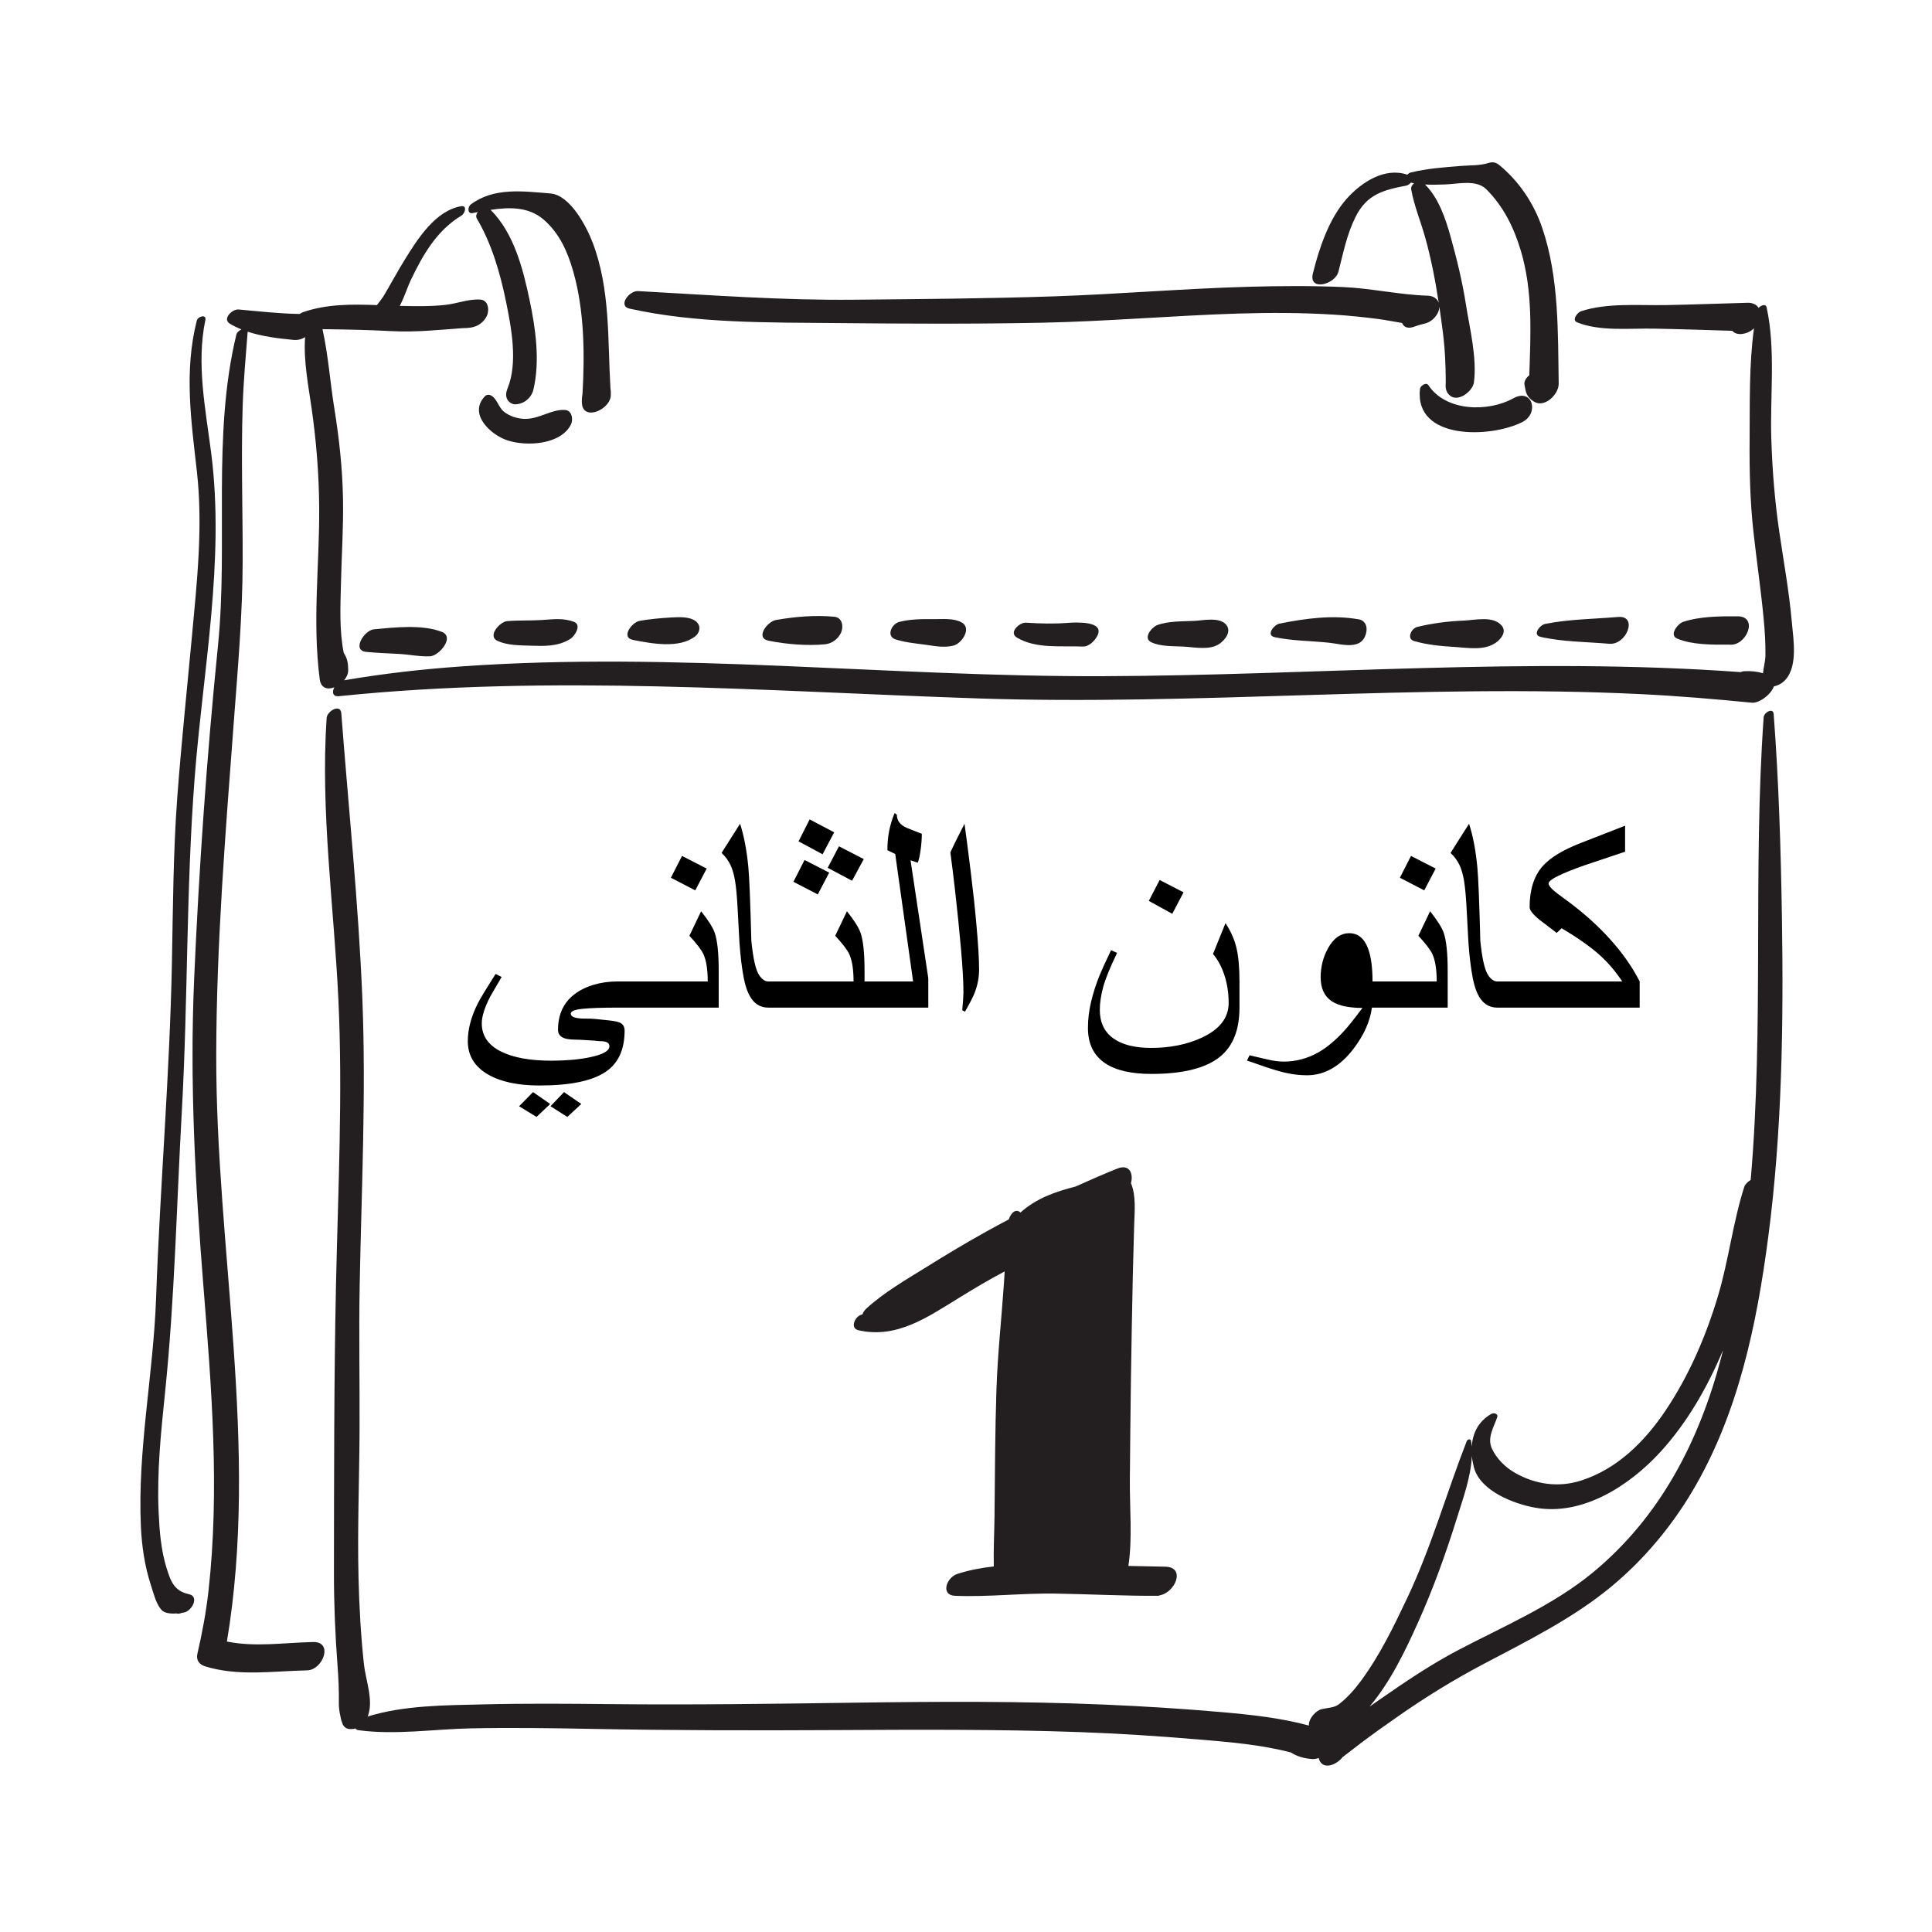 <?xml version="1.0" encoding="utf-8"?>
<!-- Generator: Adobe Illustrator 17.0.0, SVG Export Plug-In . SVG Version: 6.00 Build 0)  -->
<!DOCTYPE svg PUBLIC "-//W3C//DTD SVG 1.1//EN" "http://www.w3.org/Graphics/SVG/1.1/DTD/svg11.dtd">
<svg version="1.1" id="Layer_1" xmlns="http://www.w3.org/2000/svg" xmlns:xlink="http://www.w3.org/1999/xlink" x="0px" y="0px"
	 width="566.93px" height="566.93px" viewBox="0 0 566.93 566.93" enable-background="new 0 0 566.93 566.93" xml:space="preserve">
<g>
	<path fill="#231F20" d="M525.793,182.483c-0.782-8.838-2.378-17.602-3.667-26.375c-1.332-9.069-2.059-18.193-2.351-27.354
		c-0.404-12.637,1.331-26.144-1.372-38.555c-0.257-1.18-1.615-0.607-2.362,0.149c-0.584-1.044-1.962-1.537-3.15-1.505
		c-8.042,0.217-16.091,0.543-24.146,0.684c-8.058,0.141-17.091-0.718-24.834,1.814c-0.973,0.318-2.811,2.567-1.117,3.251
		c6.697,2.704,15.367,1.717,22.471,1.842c7.697,0.136,15.382,0.412,23.068,0.638c1.313,1.629,4.439,0.965,6.003-0.413
		c0.046-0.04,0.091-0.081,0.137-0.121c0.076-0.067,0.148-0.139,0.22-0.21c-1.467,10.69-1.193,21.898-1.281,32.561
		c-0.075,9.058,0.117,18.07,1.112,27.074c0.943,8.526,2.185,17.015,3.004,25.555c0.343,3.583,0.568,7.18,0.523,10.78
		c-0.024,1.881-0.57,3.529-0.714,5.262c-1.774-0.529-3.458-0.682-5.471-0.602c-0.365,0.015-0.734,0.121-1.1,0.27
		c-62.232-4.531-124.769,0.974-187.05,1.196c-62.76,0.224-125.539-7.316-188.276-2.873c-11.536,0.817-23.056,2.12-34.458,4.076
		c0.729-0.879,1.206-1.917,1.196-2.969c-0.018-2.041-0.25-3.504-1.303-5.053c-1.341-6.561-0.976-13.707-0.828-20.233
		c0.188-8.3,0.753-16.581,0.607-24.887c-0.158-8.976-1.117-17.816-2.55-26.672c-1.228-7.586-1.782-15.653-3.471-23.224
		c6.702,0.092,13.386,0.206,20.102,0.573c7.22,0.395,14.018-0.37,21.087-0.873c0.762,0.009,1.527-0.038,2.291-0.154
		c2.042-0.311,3.846-1.513,4.743-3.419c0.794-1.688,0.486-4.66-1.928-4.809c-3.42-0.212-6.685,1.153-10.093,1.545
		c-4.476,0.515-9.027,0.411-13.522,0.308c1.417-2.752,2.432-5.895,3.122-7.341c3.604-7.548,7.7-14.799,15.035-19.194
		c0.961-0.576,1.721-3.022-0.152-2.708c-7.538,1.262-12.81,9.664-16.498,15.613c-2.127,3.43-4.032,6.988-6.086,10.461
		c-0.654,1.105-1.46,2.021-2.122,2.941c-7.348-0.267-14.723-0.346-21.739,2.093c-0.317,0.11-0.617,0.289-0.896,0.507
		c-5.993-0.081-11.987-0.778-17.948-1.313c-1.869-0.168-4.92,2.76-2.548,4.186c1.071,0.644,2.201,1.192,3.371,1.665
		c-0.69,0.318-1.343,0.896-1.48,1.459c-7.185,29.664-2.361,61.193-5.41,91.36c-3.282,32.484-5.563,65.183-6.993,97.798
		c-1.325,30.211,0.312,59.982,2.718,90.096c2.376,29.732,4.823,59.761,1.487,89.518c-0.696,6.213-1.856,12.338-3.256,18.428
		c-0.415,1.806,0.55,3.108,2.217,3.628c9.731,3.035,20.009,1.405,29.976,1.197c4.639-0.096,7.81-8.439,1.781-8.313
		c-8.418,0.175-16.995,1.55-25.308-0.143c9.57-57.243-3.253-114.839-3.133-172.298c0.068-32.568,2.73-65.221,5.164-97.679
		c1.173-15.656,2.553-31.23,2.592-46.942c0.038-15.332-0.491-30.647,0.017-45.977c0.236-7.122,0.889-14.236,1.44-21.339
		c0.004-0.049-0.003-0.087-0.003-0.132c4.336,1.435,9.088,1.987,13.493,2.419c1.178,0.116,2.38-0.186,3.372-0.826
		c-0.502,7.009,0.977,14.284,1.945,21.116c1.354,9.565,2.116,19.026,2.188,28.687c0.128,17.064-2.058,33.573,0.163,50.609
		c0.348,2.669,2.335,3.094,4.284,2.356c-0.705,1.332-0.579,2.798,1.404,2.594c62.445-6.424,124.885-1.438,187.41,0.659
		c64.83,2.174,129.708-4.407,194.494-1.264c10.895,0.528,21.751,1.455,32.605,2.519c2.2,0.216,5.647-2.369,6.499-4.772
		c0.985-0.219,1.958-0.703,2.504-1.127C527.846,196.558,526.263,187.792,525.793,182.483z"/>
	<path fill="#231F20" d="M138.672,62.531c0.503-0.094,1.015-0.191,1.53-0.288c-0.452,0.586-0.634,1.288-0.256,1.928
		c4.3,7.271,6.833,15.984,8.515,24.205c1.578,7.713,3.579,18.088,0.457,25.644c-0.643,1.556-0.609,3.248,0.942,4.225
		c0.917,0.577,1.902,0.425,2.887,0.14c1.819-0.527,3.34-2.181,3.771-4.009c1.995-8.465,0.659-17.934-1.107-26.303
		c-1.941-9.199-4.578-19.645-11.446-26.488c5.477-0.833,11.164-0.941,15.535,2.83c4.679,4.036,7.064,9.444,8.725,15.285
		c3.232,11.365,3.386,24.068,2.706,35.916c-0.179,0.927-0.232,1.871-0.171,2.744c0.381,5.444,8.778,1.687,8.474-2.717
		c0.037-0.556,0-1.166-0.107-1.77c-0.841-14.394,0.004-28.982-5.23-42.726c-1.753-4.604-6.558-13.908-12.378-14.374
		c-7.94-0.635-16.557-1.89-23.393,3.235C137.237,60.674,137.085,62.829,138.672,62.531z"/>
	<path fill="#231F20" d="M184.785,90.578c19.605,4.352,40.761,4.034,60.751,4.226c20.09,0.192,40.256,0.304,60.342-0.107
		c19.091-0.391,38.138-2.076,57.223-2.678c9.457-0.298,18.911-0.276,28.356,0.313c4.391,0.274,8.767,0.728,13.128,1.299
		c2.29,0.3,4.563,0.784,6.844,1.145c0.482,1.2,1.684,1.849,3.776,1.014c0.649-0.259,1.239-0.419,1.791-0.557
		c0.032-0.001,0.064,0.002,0.096,0.001c-0.003-0.007-0.006-0.015-0.009-0.022c1.545-0.383,2.798-0.622,4.223-2.425
		c0.71-0.899,1.048-1.878,1.056-2.783c0.767,5.208,1.547,10.542,1.727,15.802c0.047,1.377,0.14,2.751,0.133,4.129
		c-0.002,0.326,0.002,1.512,0.023,2.336c-0.153,1.497,0.027,2.929,1.412,3.941c2.451,1.791,6.526-1.528,6.85-3.981
		c0.951-7.208-1.251-15.938-2.352-22.943c-1.06-6.747-2.685-13.39-4.523-19.963c-1.431-5.12-3.528-11.351-7.475-15.181
		c1.955,0.109,3.922,0.051,5.929-0.021c3.783-0.137,9.101-1.5,12.03,1.396c5.043,4.987,8.135,11.29,10.148,18.01
		c3.566,11.903,2.898,24.337,2.495,36.6c-0.896,0.684-1.578,1.766-1.421,2.724c0.385,2.348,0.643,3.648,2.755,4.983
		c3.179,2.011,7.34-2.17,7.292-5.243c-0.238-15.164,0.121-31.189-4.832-45.713c-2.448-7.18-6.758-13.648-12.621-18.454
		c-0.941-0.771-1.912-0.99-3.104-0.608c-2.536,0.813-5.526,0.67-8.165,0.879c-4.947,0.39-9.907,0.758-14.737,1.933
		c-0.347,0.084-0.68,0.33-0.937,0.642c-6.611-2.29-13.484,2.202-17.792,7.025c-5.188,5.81-8.126,14.562-9.953,22.007
		c-1.274,5.191,6.505,3.29,7.514-0.608c1.425-5.506,2.444-10.884,5.009-16.031c3.3-6.627,8.122-7.909,14.921-9.2
		c0.378-0.072,0.931-0.428,1.348-0.873c0.307,0.069,0.613,0.135,0.919,0.19c-0.584,0.444-0.974,1.108-0.846,1.825
		c0.86,4.819,2.843,9.524,4.152,14.256c1.725,6.229,2.951,12.605,3.921,18.993c-0.421-1.178-1.539-2.041-3.274-2.091
		c-8.181-0.235-16.434-2.154-24.684-2.521c-9.224-0.411-18.459-0.342-27.686-0.091c-19.14,0.522-38.229,2.173-57.363,2.818
		c-19.431,0.655-38.918,0.789-58.359,0.984c-21.335,0.214-42.335-1.363-63.599-2.534C184.646,85.28,181.166,89.775,184.785,90.578z"
		/>
	<path fill="#231F20" d="M167.497,124.652c0.782-1.5,0.394-4.256-1.749-4.362c-4.133-0.204-7.676,2.854-12.117,2.616
		c-2.058-0.111-4.244-0.842-5.839-2.172c-1.601-1.334-2.03-4.071-3.98-4.808c-0.5-0.189-1.097-0.093-1.483,0.309
		c-5.045,5.236,1.677,11.392,6.589,12.995C154.543,131.066,164.446,130.504,167.497,124.652z"/>
	<path fill="#231F20" d="M444.123,116.863c-7.543,4.154-19.867,3.891-24.992-3.855c-0.655-0.99-2.358,0.259-2.452,1.099
		c-1.684,15.225,20.936,14.432,30.103,9.706C451.713,121.27,449.703,113.79,444.123,116.863z"/>
	<path fill="#231F20" d="M109.714,184.668c-2.82,0.266-6.584,6.194-2.266,6.625c3.211,0.321,6.433,0.417,9.654,0.594
		c3.03,0.167,6.095,0.843,9.122,0.694c2.607-0.128,7.368-5.653,3.397-7.179C123.85,183.184,115.767,184.098,109.714,184.668z"/>
	<path fill="#231F20" d="M146.057,188.096c2.895,1.286,6.403,1.28,9.518,1.37c4.199,0.122,7.976,0.31,11.714-1.928
		c1.262-0.755,3.594-4.178,1.09-5.086c-3.165-1.146-5.906-0.746-9.19-0.527c-3.451,0.23-6.933,0.057-10.373,0.339
		C146.691,182.439,142.856,186.674,146.057,188.096z"/>
	<path fill="#231F20" d="M197.046,181.187c-3.121,0.18-6.252,0.456-9.334,0.99c-2.24,0.388-5.714,4.877-1.92,5.614
		c5.469,1.062,13.525,2.604,18.231-1.082c1.128-0.883,1.633-2.508,0.798-3.725C203.334,180.817,199.315,181.057,197.046,181.187z"/>
	<path fill="#231F20" d="M227.642,181.945c-2.418,0.432-6.187,5.249-2.078,6.074c5.15,1.034,11.322,1.544,16.566,1.036
		c1.983-0.192,3.805-1.559,4.648-3.351c0.81-1.722,0.452-4.473-1.89-4.713C239.367,180.425,233.084,180.974,227.642,181.945z"/>
	<path fill="#231F20" d="M273.892,181.68c-3.238-0.045-6.88-0.014-10.027,0.819c-2.23,0.59-3.921,4.178-1.096,5.112
		c2.643,0.874,5.808,1.185,8.564,1.55c2.902,0.384,5.553,0.995,8.443,0.289c2.445-0.597,5.541-5.154,2.353-6.842
		C279.689,181.317,276.584,181.718,273.892,181.68z"/>
	<path fill="#231F20" d="M313.277,182.785c-4.093,0.311-8.113,0.206-12.203-0.064c-1.915-0.126-5.189,2.883-2.665,4.378
		c5.697,3.374,12.957,2.341,19.296,2.626c1.809,0.081,3.484-1.623,4.254-3.067C324.376,182.128,315.719,182.6,313.277,182.785z"/>
	<path fill="#231F20" d="M350.458,182.194c-3.501,0.174-7.56,0.014-10.893,1.243c-1.55,0.571-4.295,3.816-1.729,5.028
		c2.746,1.296,6.377,1.11,9.34,1.261c3.289,0.167,7.777,1.196,10.683-0.817c1.648-1.143,3.615-3.602,1.948-5.595
		C357.848,180.974,353.109,182.063,350.458,182.194z"/>
	<path fill="#231F20" d="M375.429,182.998c-1.558,0.31-4.076,3.412-1.361,3.982c5.288,1.11,10.677,1.057,16.033,1.636
		c3.816,0.413,9.836,2.444,10.856-3.267c0.292-1.64-0.425-3.29-2.202-3.604C390.994,180.376,383.074,181.474,375.429,182.998z"/>
	<path fill="#231F20" d="M429.44,182.115c-4.548,0.187-9.127,0.772-13.55,1.846c-1.772,0.431-3.247,3.5-0.893,4.168
		c3.836,1.089,7.83,1.472,11.8,1.711c4.06,0.245,8.7,1.164,12.185-1.273c1.463-1.023,3.181-3.165,1.72-4.938
		C438.207,180.602,432.946,181.971,429.44,182.115z"/>
	<path fill="#231F20" d="M452.106,186.896c6.554,1.481,13.383,1.428,20.051,2.013c5.222,0.458,8.519-8.352,2.691-7.864
		c-7.145,0.598-14.383,0.641-21.437,2.036C451.9,183.38,449.521,186.312,452.106,186.896z"/>
	<path fill="#231F20" d="M507.408,189.154c5.026,0.648,8.766-8.27,2.482-8.304c-5.17-0.028-11.092,0-16.025,1.648
		c-1.475,0.493-4.235,3.849-1.687,4.907C496.668,189.27,502.504,189.189,507.408,189.154z"/>
	<path fill="#231F20" d="M520.471,209.528c-0.149-1.992-2.843-0.455-2.941,0.943c-3.181,45.105,0.119,90.766-3.805,135.768
		c-0.866,0.521-1.675,1.382-1.852,1.933c-3.355,10.437-4.582,21.533-7.726,32.069c-3.521,11.805-8.516,23.409-15.395,33.656
		c-6.105,9.094-14.181,17.171-24.815,20.566c-6.609,2.11-13.386,1.146-19.37-2.264c-2.832-1.613-5.383-4.137-6.778-7.12
		c-1.473-3.148,0.56-6.291,1.549-9.188c0.382-1.119-1.038-1.392-1.754-0.979c-3.828,2.202-5.484,5.77-5.722,9.645
		c-0.043-0.595-0.102-1.187-0.197-1.77c-0.116-0.714-1.061-0.409-1.261,0.102c-5.958,15.251-10.357,31.004-17.394,45.885
		c-3.965,8.383-8.069,16.887-13.587,24.379c-1.852,2.515-3.874,4.852-6.334,6.787c-1.555,1.222-2.792,1.058-5.277,1.603
		c-1.626,0.357-3.898,2.817-3.72,4.805c-8.288-2.246-16.876-3.17-25.429-3.923c-11.477-1.011-22.97-1.732-34.48-2.221
		c-24.44-1.037-48.924-0.908-73.377-0.564c-23.918,0.337-47.82,0.669-71.741,0.42c-12.472-0.131-24.943-0.229-37.413,0.081
		c-11.016,0.273-23.107,0.241-33.773,3.563c0.054-0.133,0.117-0.26,0.163-0.396c1.551-4.603-0.763-10.379-1.257-14.988
		c-0.903-8.414-1.373-16.803-1.58-25.267c-0.351-14.403,0.234-28.811,0.302-43.214c0.067-14.295-0.228-28.574,0.041-42.873
		c0.525-27.973,1.9-56.009,0.779-83.982c-1.118-27.908-4.06-55.833-6.174-83.675c-0.221-2.912-4.17-0.674-4.308,1.381
		c-1.838,27.455,2.15,55.184,3.447,82.578c1.323,27.953-0.108,56.028-0.703,83.984c-0.596,28.031-0.557,56.13-0.597,84.168
		c-0.013,9.106,0.361,18.174,1.045,27.249c0.277,3.669,0.461,7.288,0.391,10.97c-0.024,1.256,0.17,2.681,0.442,3.902
		c0.106,0.476,0.403,2.049,0.387,1.47c0.223,1.135,0.85,2.199,2.143,2.345c0.008,0.001,0.016,0.002,0.024,0.003
		c0.666,0.075,1.291,0.014,1.87-0.152c0.141,0.252,0.418,0.44,0.898,0.506c10.73,1.472,22.199-0.316,33.007-0.537
		c11.781-0.241,23.564-0.068,35.344,0.156c23.902,0.455,47.785,0.483,71.69,0.354c23.806-0.128,47.617-0.261,71.414,0.58
		c11.594,0.409,23.163,1.171,34.723,2.143c9.125,0.767,18.492,1.508,27.409,3.837c1.83,1.151,3.78,1.765,6.253,1.929
		c0.636,0.042,1.294-0.072,1.936-0.298c0.028,0.123,0.05,0.246,0.091,0.37c1.049,3.19,5.064,1.811,6.994-0.718
		c0.006,0.028,0.035,0.021,0.099-0.034c0.41-0.353,0.854-0.671,1.286-0.995c1.25-0.932,2.46-1.918,3.703-2.858
		c3.603-2.729,7.302-5.33,11.002-7.923c8.217-5.757,16.43-10.802,25.325-15.498c12.883-6.801,26.184-13.363,37.451-22.719
		c9.329-7.745,17.292-17.221,23.509-27.614c13.594-22.729,19.079-49.1,22.469-75.058c4.043-30.961,4.481-62.335,3.996-93.512
		C522.583,249.373,521.97,229.418,520.471,209.528z M394.941,511.753c0.035,0.107,0.055,0.224,0.067,0.343
		C394.984,511.982,394.979,511.866,394.941,511.753z M467.316,461.515c-11.593,9.54-26.117,15.725-39.327,22.646
		c-8.175,4.283-15.633,9.356-23.205,14.612c-0.971,0.674-1.941,1.35-2.91,2.029c6.111-7.217,10.444-16.264,14.29-24.825
		c4.438-9.879,8.128-20.136,11.344-30.472c1.742-5.6,4.147-12.112,4.396-18.29c0.103,1.106,0.304,2.217,0.588,3.311
		c1.829,7.042,11.8,10.785,18.012,11.896c13.962,2.497,27.803-6.582,36.759-16.394c7.92-8.676,13.794-19.022,18.351-29.851
		c-0.179,0.708-0.345,1.418-0.53,2.126C498.644,422.882,487.171,445.176,467.316,461.515z"/>
	<path fill="#231F20" d="M55.402,467.79c-4.307-0.932-5.311-3.747-6.556-7.774c-1.624-5.257-2.056-10.873-2.301-16.34
		c-0.525-11.705,0.691-23.467,1.893-35.094c2.826-27.349,3.372-54.889,4.909-82.341c1.828-32.649,1.254-65.406,3.774-98.002
		c2.427-31.406,8.878-63.727,4.868-95.176c-1.643-12.881-4.425-26.265-1.726-39.166c0.372-1.778-2.197-1.095-2.525,0.205
		c-3.739,14.811-1.662,29.22,0.027,44.144c1.836,16.223,0.045,32.399-1.454,48.584c-1.445,15.604-3.092,31.188-4.268,46.816
		c-1.227,16.301-1.275,32.564-1.595,48.894c-0.643,32.826-3.485,65.564-4.646,98.369c-0.792,22.388-5.496,44.652-4.456,67.099
		c0.268,5.778,1.121,11.574,2.92,17.082c0.726,2.222,1.484,5.461,3.06,7.256c0.967,1.103,2.807,1.221,4.435,1.102
		c0.443,0.131,1.001,0.089,1.66-0.19c0.037-0.006,0.081-0.011,0.117-0.017C56.05,473.22,58.805,468.526,55.402,467.79z
		 M53.661,473.15c0.047-0.023,0.09-0.037,0.138-0.063C53.752,473.112,53.706,473.132,53.661,473.15z"/>
	<path fill="#231F20" d="M271.808,371.826c-5.958,3.712-12.393,7.392-17.581,12.154c-0.595,0.546-0.967,1.146-1.166,1.736
		c-0.062,0.013-0.121,0.025-0.183,0.037c-1.918,0.393-3.617,3.987-0.984,4.592c11.303,2.594,20.449-3.942,29.678-9.599
		c4.354-2.669,8.719-5.29,13.238-7.656c-0.063,1.077-0.119,2.154-0.193,3.231c-0.717,10.474-1.862,20.864-2.216,31.371
		c-0.417,12.405-0.433,24.825-0.569,37.236c-0.054,4.877-0.328,9.835-0.208,14.729c-3.705,0.412-7.342,1.097-10.794,2.235
		c-3.055,1.008-4.981,6.213-0.535,6.388c9.737,0.385,19.634-0.806,29.417-0.653c10.123,0.158,20.245,0.727,30.371,0.642
		c0.006-0.029,0.012-0.057,0.018-0.086c4.767-0.697,7.984-8.364,1.812-8.453c-3.599-0.052-7.198-0.134-10.796-0.221
		c1.233-8.163,0.357-16.984,0.431-25.228c0.086-9.783,0.169-19.567,0.313-29.351c0.15-10.164,0.33-20.329,0.554-30.491
		c0.109-4.951,0.243-9.902,0.393-14.852c0.116-3.845,0.628-8.766-0.937-12.378c0.747-2.743-0.337-5.791-4.092-4.268
		c-4.11,1.666-8.174,3.426-12.204,5.254c-5.896,1.475-11.594,3.519-16.12,7.61c-0.161-0.154-0.339-0.287-0.549-0.375
		c-0.563-0.235-1.216-0.08-1.656,0.344c-0.601,0.58-0.972,1.283-1.226,2.043c-2.15,1.14-4.293,2.294-6.424,3.476
		C283.573,364.639,277.658,368.182,271.808,371.826z"/>
	<g id="Page-1">
		<path id="month_january" d="M187.299,295.677H210.9v-10.764c0-5.235-0.397-8.985-1.191-11.249c-0.529-1.5-1.853-3.588-3.97-6.264
			l-3.441,7.191c2.206,2.382,3.588,4.206,4.147,5.47c0.823,1.823,1.235,4.47,1.235,7.941h-20.381h-6.176
			c-2.47,0-4.823,0.338-7.058,1.015c-2.97,0.912-5.338,2.309-7.102,4.191c-2.147,2.323-3.22,5.308-3.22,8.955
			c0,0.971,0.397,1.698,1.191,2.184c0.794,0.485,2.118,0.728,3.97,0.728c0.529,0,1.64,0.051,3.331,0.154
			c1.691,0.103,2.934,0.199,3.728,0.287c1.029,0,1.765,0.125,2.206,0.375c0.441,0.25,0.662,0.625,0.662,1.125
			c0,1.382-1.97,2.47-5.911,3.265c-3.206,0.647-6.911,0.971-11.117,0.971c-6.264,0-11.19-0.897-14.778-2.691
			c-3.764-1.882-5.647-4.632-5.647-8.25c0-2.059,0.838-4.706,2.515-7.941c1.088-1.882,2.191-3.779,3.309-5.691l-1.765-0.882
			c-2.882,4.529-4.661,7.485-5.338,8.867c-1.882,3.823-2.823,7.441-2.823,10.852c0,4.235,1.985,7.5,5.956,9.794
			c3.735,2.147,8.764,3.22,15.087,3.22c9.088,0,15.602-1.368,19.543-4.103c3.617-2.5,5.426-6.5,5.426-11.999
			c0-1.088-0.426-1.853-1.279-2.294c-0.529-0.265-1.5-0.485-2.912-0.662c-2.382-0.265-3.926-0.426-4.632-0.485
			c-0.706-0.059-1.662-0.088-2.867-0.088c-2.735,0-4.103-0.485-4.103-1.456c0-0.706,1.14-1.176,3.419-1.412
			c2.279-0.235,5.683-0.353,10.213-0.353H187.299z M230.09,288.001h20.381c0-3.47-0.412-6.117-1.235-7.941
			c-0.559-1.265-1.941-3.088-4.147-5.47l3.441-7.191c2.118,2.676,3.441,4.764,3.97,6.264c0.794,2.265,1.191,6.014,1.191,11.249
			v3.088h14.249l-5.25-37.409l-2.294-1.103c0-2.029,0.176-3.934,0.529-5.713c0.353-1.779,0.882-3.507,1.588-5.184l0.662,0.485
			c0,1.706,0.956,2.985,2.867,3.838c1.471,0.588,2.956,1.176,4.456,1.765c0,1.471-0.118,3.044-0.353,4.72
			c-0.235,1.676-0.515,2.926-0.838,3.75l-2.118-0.706l5.206,34.586v8.647h-20.249H230.09h-4.632c-2,0-3.603-0.809-4.809-2.426
			c-1.059-1.412-1.86-3.514-2.404-6.308c-0.544-2.794-0.963-6.235-1.257-10.323c-0.176-3.323-0.36-6.735-0.551-10.235
			c-0.191-3.5-0.441-6.154-0.75-7.963c-0.309-1.809-0.728-3.287-1.257-4.434c-0.647-1.412-1.544-2.647-2.691-3.706l5.426-8.558
			c1.147,3.529,1.956,7.749,2.426,12.661c0.294,3.059,0.588,10.293,0.882,21.705c0.529,5.235,1.294,8.588,2.294,10.058
			c0.823,1.235,1.72,1.853,2.691,1.853H230.09z M402.578,295.677h22.236v-10.764c0-5.235-0.397-8.985-1.191-11.249
			c-0.529-1.5-1.853-3.588-3.97-6.264l-3.441,7.191c2.206,2.382,3.588,4.206,4.147,5.47c0.823,1.823,1.235,4.47,1.235,7.941h-18.837
			c0-4.147-0.441-7.382-1.323-9.705c-1.118-2.97-2.956-4.456-5.514-4.456c-2.529,0-4.617,1.5-6.264,4.5
			c-1.412,2.588-2.118,5.397-2.118,8.426c0,3.294,1.118,5.661,3.353,7.103c1.97,1.265,4.941,1.897,8.911,1.897
			c-2.323,3.117-4.117,5.367-5.382,6.75c-2.5,2.735-5,4.823-7.5,6.264c-3.206,1.823-6.603,2.735-10.191,2.735
			c-1.441,0-3.066-0.213-4.875-0.64c-1.809-0.426-3.537-0.831-5.184-1.213l-0.75,1.544c1.912,0.647,3.823,1.309,5.735,1.985
			c2.412,0.794,4.367,1.353,5.867,1.676c2.059,0.441,4.059,0.662,6,0.662c5.235,0,9.852-2.676,13.852-8.029
			C400.309,303.579,402.044,299.638,402.578,295.677z M444.004,295.677h37.145v-7.676c-2.176-4.264-5.059-8.382-8.647-12.352
			c-3.323-3.706-7.22-7.25-11.69-10.632c-1.206-0.882-2.397-1.765-3.573-2.647c-1.882-1.412-2.823-2.456-2.823-3.132
			c0-0.676,1.441-1.647,4.323-2.912c2.265-1,5.235-2.103,8.911-3.309l9.22-3.088v-7.632l-12.44,4.853
			c-5.617,2.118-9.573,4.5-11.867,7.147c-2.47,2.882-3.706,6.852-3.706,11.911c0,0.853,0.912,2.044,2.735,3.573l5.206,3.97
			l1.456-1.368c4.5,2.676,8.073,5.169,10.72,7.477c2.647,2.309,5,5.022,7.058,8.139h-32.027h-4.632
			c-0.971,0-1.867-0.618-2.691-1.853c-1-1.47-1.765-4.823-2.294-10.058c-0.294-11.411-0.588-18.646-0.882-21.705
			c-0.471-4.911-1.279-9.132-2.426-12.661l-5.426,8.558c1.147,1.059,2.044,2.294,2.691,3.706c0.529,1.147,0.948,2.625,1.257,4.434
			c0.309,1.809,0.559,4.463,0.75,7.963c0.191,3.5,0.375,6.911,0.551,10.235c0.294,4.088,0.713,7.529,1.257,10.323
			c0.544,2.794,1.345,4.897,2.404,6.308c1.206,1.618,2.809,2.426,4.809,2.426H444.004z M421.284,254.871l-3.353,6.397l-7.147-3.706
			l3.264-6.397L421.284,254.871z M399.977,288.222c-0.647-2.823-1.426-4.779-2.338-5.867c-0.794-0.941-1.765-1.412-2.912-1.412
			c-0.823,0-1.537,0.272-2.14,0.816c-0.603,0.544-0.904,1.228-0.904,2.051c0,1.441,0.647,2.537,1.941,3.287
			S397.036,288.222,399.977,288.222z M347.304,261.841l-3.309,6.308l-6.882-3.794l3.176-6.132L347.304,261.841z M363.714,295.677
			c0,6.558-1.926,11.382-5.779,14.47c-4.147,3.323-10.838,4.985-20.072,4.985c-5.882,0-10.382-1.029-13.499-3.088
			c-3.412-2.265-5.117-5.735-5.117-10.411c0-2.529,0.309-5.088,0.926-7.676c0.618-2.588,1.456-5.191,2.515-7.808
			c0.647-1.588,1.765-4.029,3.353-7.323l1.765,0.794c-2.059,4.235-3.419,7.573-4.081,10.014c-0.662,2.441-0.993,4.676-0.993,6.705
			c0,3.647,1.301,6.419,3.904,8.316c2.603,1.897,6.316,2.845,11.139,2.845c5.559,0,10.485-0.985,14.779-2.956
			c5.323-2.441,7.985-5.853,7.985-10.235c0-3-0.441-5.794-1.323-8.382c-0.765-2.294-1.853-4.294-3.264-6l3.662-9.044
			c1.559,2.382,2.632,4.809,3.22,7.279c0.588,2.47,0.882,5.75,0.882,9.838V295.677z M287.307,284.428
			c0,2.353-0.426,4.632-1.279,6.838c-0.441,1.176-1.397,3.044-2.867,5.603l-0.794-0.441c0.088-0.853,0.169-1.838,0.243-2.956
			c0.074-1.118,0.11-1.868,0.11-2.25c0-3.059-0.243-7.33-0.728-12.815c-0.485-5.485-1.066-11.213-1.743-17.183
			c-0.412-3.617-0.868-7.308-1.368-11.073c0.588-1.294,1.257-2.691,2.007-4.191c0.75-1.5,1.463-2.912,2.14-4.235
			c0.471,3.353,1.066,7.941,1.787,13.764c0.721,5.823,1.287,11.073,1.698,15.749C287.043,277.061,287.307,281.457,287.307,284.428z
			 M244.781,244.239l-3.397,6.441l-7.058-3.794l3.264-6.441L244.781,244.239z M253.471,252.092l-3.441,6.353l-7.147-3.794
			l3.309-6.308L253.471,252.092z M243.325,256.062l-3.353,6.397l-7.147-3.706l3.265-6.397L243.325,256.062z M207.371,254.871
			l-3.353,6.397l-7.147-3.706l3.265-6.397L207.371,254.871z M170.579,323.955l-4.103,3.794l-4.941-3.132l3.97-4.147L170.579,323.955
			z M161.448,323.955l-4.014,3.794l-5.117-3.132l4.103-4.147L161.448,323.955z"/>
	</g>
</g>
</svg>

